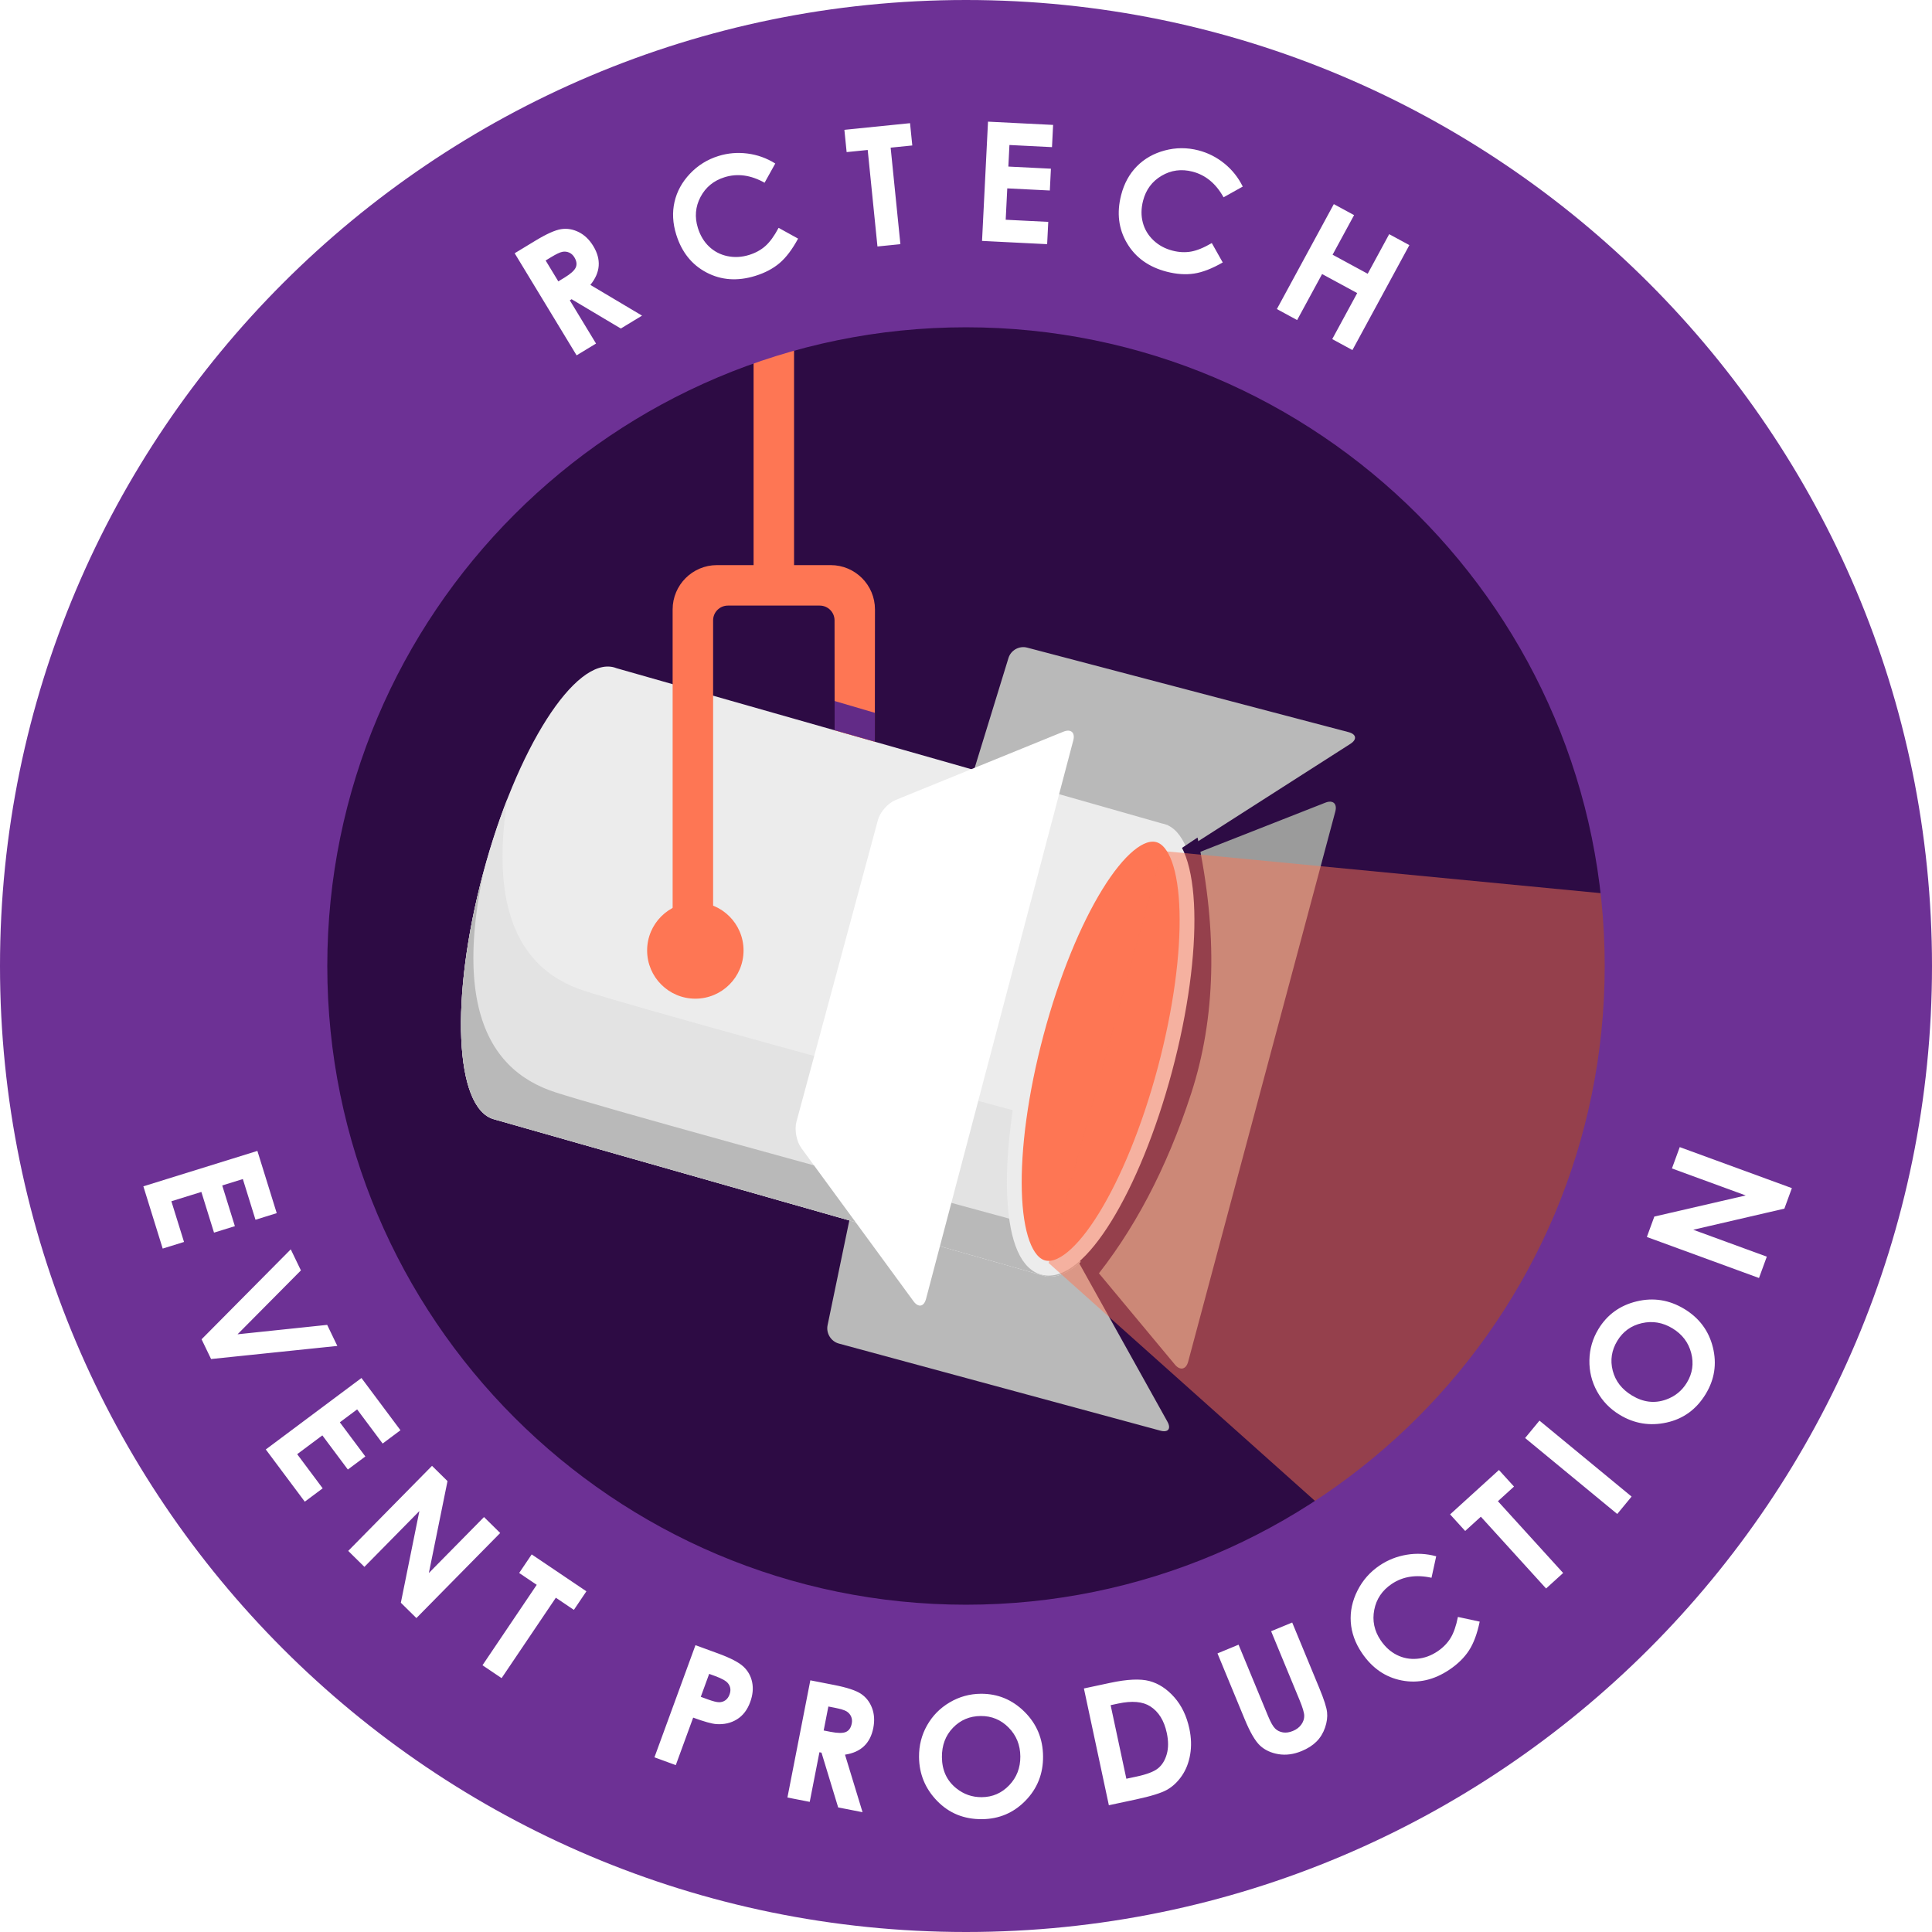 <?xml version="1.0" encoding="UTF-8" standalone="no"?><!-- Generator: Gravit.io --><svg xmlns="http://www.w3.org/2000/svg" xmlns:xlink="http://www.w3.org/1999/xlink" style="isolation:isolate" viewBox="1895.537 1515.901 522.974 522.974" width="522.974pt" height="522.974pt"><defs><clipPath id="_clipPath_avV3GL1ifsvHMNA4FGmn6yKAkXiBS7o3"><rect x="1895.537" y="1515.901" width="522.974" height="522.974"/></clipPath></defs><g clip-path="url(#_clipPath_avV3GL1ifsvHMNA4FGmn6yKAkXiBS7o3)"><rect x="1895.537" y="1515.901" width="522.974" height="522.974" style="fill:rgb(0,0,0)" fill-opacity="0"/><g><circle vector-effect="non-scaling-stroke" cx="2157.024" cy="1777.388" r="197.425" fill="rgb(45,11,68)"/><path d=" M 2168.523 1694.01 L 2157.621 1729.444 L 2203.672 1753.979 L 2261.074 1717.256 C 2262.934 1716.066 2262.71 1714.644 2260.575 1714.083 L 2173.568 1691.204 C 2171.433 1690.643 2169.172 1691.9 2168.523 1694.01 Z " fill="rgb(185,185,185)"/><path d=" M 2126.233 1842.448 L 2119.554 1874.626 C 2119.106 1876.788 2120.472 1879.012 2122.602 1879.589 L 2209.625 1903.165 C 2211.756 1903.742 2212.613 1902.645 2211.539 1900.716 L 2182.215 1848.066 C 2181.141 1846.137 2178.488 1844.369 2176.294 1844.12 L 2131.02 1838.983 C 2128.827 1838.734 2126.682 1840.287 2126.233 1842.448 Z " fill="rgb(185,185,185)"/><path d=" M 2176.871 1841.174 L 2213.57 1885.282 C 2214.982 1886.979 2216.591 1886.626 2217.161 1884.493 L 2256.993 1735.573 C 2257.563 1733.44 2256.358 1732.364 2254.304 1733.172 L 2203.294 1753.224 L 2176.871 1841.174 Z " fill="rgb(155,155,155)"/><path d=" M 2210.032 1738.794 L 2062.497 1696.799 C 2062.285 1696.713 2062.068 1696.639 2061.847 1696.576 C 2051.257 1693.562 2035.341 1718.51 2026.327 1752.253 C 2017.314 1785.997 2018.594 1815.839 2029.184 1818.854 C 2029.386 1818.911 2029.59 1818.959 2029.796 1818.996 L 2029.788 1819.026 L 2179.037 1861.508 L 2179.058 1861.426 C 2189.628 1862.651 2204.829 1838.223 2213.558 1805.546 C 2222.286 1772.87 2221.362 1743.852 2211.678 1739.312 L 2211.69 1739.266 L 2211.351 1739.169 C 2211.139 1739.083 2210.922 1739.009 2210.701 1738.946 C 2210.48 1738.883 2210.257 1738.832 2210.032 1738.794 Z " fill="rgb(236,236,236)"/><clipPath id="_clipPath_noL2UdUce3Jl3pvu6dYi8clJq7iTRuzk"><path d=" M 2210.032 1738.794 L 2062.497 1696.799 C 2062.285 1696.713 2062.068 1696.639 2061.847 1696.576 C 2051.257 1693.562 2035.341 1718.51 2026.327 1752.253 C 2017.314 1785.997 2018.594 1815.839 2029.184 1818.854 C 2029.386 1818.911 2029.59 1818.959 2029.796 1818.996 L 2029.788 1819.026 L 2179.037 1861.508 L 2179.058 1861.426 C 2189.628 1862.651 2204.829 1838.223 2213.558 1805.546 C 2222.286 1772.87 2221.362 1743.852 2211.678 1739.312 L 2211.69 1739.266 L 2211.351 1739.169 C 2211.139 1739.083 2210.922 1739.009 2210.701 1738.946 C 2210.48 1738.883 2210.257 1738.832 2210.032 1738.794 Z " fill="rgb(236,236,236)"/></clipPath><g clip-path="url(#_clipPath_noL2UdUce3Jl3pvu6dYi8clJq7iTRuzk)"><path d=" M 1997.913 1769.648 C 2023.062 1686.537 2053.664 1663.57 2042.062 1697.216 C 2021.367 1757.231 2034.474 1777.925 2053.789 1784.134 Q 2073.104 1790.342 2208.309 1826.903 L 2185.545 1878.64 L 2005.501 1824.833 Q 1990.779 1793.225 1997.913 1769.648 Z " fill="rgb(227,227,227)"/><path d=" M 1990.025 1797.1 C 2015.174 1713.989 2045.776 1691.022 2034.174 1724.669 C 2013.479 1784.683 2026.586 1805.378 2045.901 1811.586 Q 2065.216 1817.795 2200.421 1854.355 L 2200.671 1913.742 L 1997.613 1852.286 Q 1982.89 1820.678 1990.025 1797.1 Z " fill="rgb(185,185,185)"/></g><defs><filter id="OZ3J9hyUDLjyC4q8FAbjSCGWfWIDiNh7" x="-200%" y="-200%" width="400%" height="400%" filterUnits="objectBoundingBox" color-interpolation-filters="sRGB"><feGaussianBlur xmlns="http://www.w3.org/2000/svg" stdDeviation="4.251"/></filter></defs><g filter="url(#OZ3J9hyUDLjyC4q8FAbjSCGWfWIDiNh7)"><path d=" M 2195.6 1758.679 L 2219.699 1742.613 Q 2227.946 1781.27 2217.975 1811.896 Q 2208.004 1842.521 2190.911 1863.175 L 2181.652 1844.658 L 2195.6 1758.679 Z " fill="rgb(45,11,68)"/></g><path d=" M 2176.092 1795.52 C 2184.72 1763.219 2199.515 1739.213 2209.111 1741.944 C 2218.706 1744.675 2219.492 1773.117 2210.864 1805.417 C 2202.235 1837.718 2187.44 1861.724 2177.845 1858.993 C 2168.249 1856.262 2167.464 1827.82 2176.092 1795.52 Z " fill="rgb(254,118,84)" vector-effect="non-scaling-stroke" stroke-width="4" stroke="rgb(236,236,236)" stroke-linejoin="miter" stroke-linecap="square" stroke-miterlimit="3"/><path d=" M 2077.612 1680.872 L 2077.612 1768.41 C 2077.612 1770.617 2079.404 1772.41 2081.612 1772.41 L 2084.568 1772.41 C 2086.776 1772.41 2088.568 1770.617 2088.568 1768.41 L 2088.568 1683.829 C 2088.568 1681.621 2090.361 1679.829 2092.568 1679.829 L 2117.438 1679.829 C 2119.645 1679.829 2121.439 1681.621 2121.441 1683.829 L 2121.465 1713.589 L 2132.348 1716.687 L 2132.382 1680.872 C 2132.389 1674.249 2127.017 1668.872 2120.394 1668.872 L 2110.481 1668.872 L 2110.481 1572.996 L 2099.525 1572.996 L 2099.525 1572.996 L 2099.525 1572.996 L 2099.525 1668.872 L 2089.612 1668.872 C 2082.989 1668.872 2077.612 1674.249 2077.612 1680.872 Z " fill="rgb(254,118,84)"/><clipPath id="_clipPath_cv0lJiIMMDSCTWUtG0dpfU1jotNdidqS"><path d=" M 2077.612 1680.872 L 2077.612 1768.41 C 2077.612 1770.617 2079.404 1772.41 2081.612 1772.41 L 2084.568 1772.41 C 2086.776 1772.41 2088.568 1770.617 2088.568 1768.41 L 2088.568 1683.829 C 2088.568 1681.621 2090.361 1679.829 2092.568 1679.829 L 2117.438 1679.829 C 2119.645 1679.829 2121.439 1681.621 2121.441 1683.829 L 2121.465 1713.589 L 2132.348 1716.687 L 2132.382 1680.872 C 2132.389 1674.249 2127.017 1668.872 2120.394 1668.872 L 2110.481 1668.872 L 2110.481 1572.996 L 2099.525 1572.996 L 2099.525 1572.996 L 2099.525 1572.996 L 2099.525 1668.872 L 2089.612 1668.872 C 2082.989 1668.872 2077.612 1674.249 2077.612 1680.872 Z " fill="rgb(254,118,84)"/></clipPath><g clip-path="url(#_clipPath_cv0lJiIMMDSCTWUtG0dpfU1jotNdidqS)"><defs><filter id="HhcqvjErKhK9stmfL24GFEbU3eKfLTxN" x="-200%" y="-200%" width="400%" height="400%" filterUnits="objectBoundingBox" color-interpolation-filters="sRGB"><feGaussianBlur xmlns="http://www.w3.org/2000/svg" stdDeviation="3.907"/></filter></defs><g filter="url(#HhcqvjErKhK9stmfL24GFEbU3eKfLTxN)"><rect x="2099.388" y="1705.59" width="51.418" height="14.546" transform="matrix(0.96,0.282,-0.282,0.96,568.456,-529.191)" fill="rgb(98,43,135)"/></g></g><defs><filter id="r8c8F2XgwOVZA8xj8WS3SpzQ96FkPk2w" x="-200%" y="-200%" width="400%" height="400%" filterUnits="objectBoundingBox" color-interpolation-filters="sRGB"><feGaussianBlur xmlns="http://www.w3.org/2000/svg" in="SourceGraphic" stdDeviation="8.587"/><feOffset xmlns="http://www.w3.org/2000/svg" dx="0" dy="0" result="pf_100_offsetBlur"/><feFlood xmlns="http://www.w3.org/2000/svg" flood-color="#2D0B44" flood-opacity="0"/><feComposite xmlns="http://www.w3.org/2000/svg" in2="pf_100_offsetBlur" operator="in" result="pf_100_dropShadow"/><feBlend xmlns="http://www.w3.org/2000/svg" in="SourceGraphic" in2="pf_100_dropShadow" mode="normal"/></filter></defs><g filter="url(#r8c8F2XgwOVZA8xj8WS3SpzQ96FkPk2w)"><path d=" M 2133.195 1737.835 L 2111.122 1819.571 C 2110.547 1821.703 2111.138 1824.879 2112.443 1826.66 L 2142.821 1868.144 C 2144.125 1869.925 2145.641 1869.638 2146.204 1867.503 L 2186.063 1716.326 C 2186.626 1714.191 2185.423 1713.134 2183.378 1713.966 L 2137.942 1732.465 C 2135.897 1733.298 2133.77 1735.704 2133.195 1737.835 Z " fill="rgb(255,255,255)"/></g><circle vector-effect="non-scaling-stroke" cx="2083.758" cy="1773.185" r="13.049" fill="rgb(254,118,84)"/><circle vector-effect="non-scaling-stroke" cx="2157.024" cy="1777.388" r="190" fill="none"/><path d=" M 2179.39 1857.775 L 2293.546 1959.747 C 2338.547 1916.721 2384.551 1842.204 2381.546 1762.747 L 2210.147 1746.249 L 2179.39 1857.775 Z " fill="rgb(254,118,84)" fill-opacity="0.5"/><path d=" M 1895.537 1777.388 C 1895.537 1633.069 2012.706 1515.901 2157.024 1515.901 C 2301.343 1515.901 2418.511 1633.069 2418.511 1777.388 C 2418.511 1921.706 2301.343 2038.875 2157.024 2038.875 C 2012.706 2038.875 1895.537 1921.706 1895.537 1777.388 Z  M 1984.131 1777.388 C 1984.131 1681.966 2061.602 1604.495 2157.024 1604.495 C 2252.446 1604.495 2329.917 1681.966 2329.917 1777.388 C 2329.917 1872.81 2252.446 1950.281 2157.024 1950.281 C 2061.602 1950.281 1984.131 1872.81 1984.131 1777.388 Z " fill-rule="evenodd" fill="rgb(109,49,149)"/><g opacity="0"><circle vector-effect="non-scaling-stroke" cx="2157.024" cy="1777.388" r="195.785" fill="rgb(65,46,79)"/></g><path d=" M 2072.689 1991.589 L 2083.793 1961.234 L 2089.922 1963.476 L 2089.922 1963.476 Q 2094.895 1965.296 2096.757 1967.018 L 2096.757 1967.018 L 2096.757 1967.018 Q 2098.619 1968.74 2099.137 1971.257 L 2099.137 1971.257 L 2099.137 1971.257 Q 2099.655 1973.775 2098.605 1976.643 L 2098.605 1976.643 L 2098.605 1976.643 Q 2097.443 1979.821 2095.012 1981.318 L 2095.012 1981.318 L 2095.012 1981.318 Q 2092.581 1982.815 2089.431 1982.599 L 2089.431 1982.599 L 2089.431 1982.599 Q 2087.586 1982.462 2083.17 1980.847 L 2083.17 1980.847 L 2078.467 1993.703 L 2072.689 1991.589 Z  M 2087.503 1969.002 L 2085.231 1975.213 L 2087.067 1975.885 L 2087.067 1975.885 Q 2089.234 1976.678 2090.193 1976.678 L 2090.193 1976.678 L 2090.193 1976.678 Q 2091.153 1976.678 2091.898 1976.143 L 2091.898 1976.143 L 2091.898 1976.143 Q 2092.643 1975.609 2093.013 1974.598 L 2093.013 1974.598 L 2093.013 1974.598 Q 2093.655 1972.844 2092.587 1971.541 L 2092.587 1971.541 L 2092.587 1971.541 Q 2091.816 1970.58 2089.133 1969.599 L 2089.133 1969.599 L 2087.503 1969.002 Z  M 2108.685 2002.47 L 2114.885 1970.749 L 2121.29 1972 L 2121.29 1972 Q 2126.551 1973.029 2128.6 1974.403 L 2128.6 1974.403 L 2128.6 1974.403 Q 2130.649 1975.777 2131.582 1978.221 L 2131.582 1978.221 L 2131.582 1978.221 Q 2132.514 1980.664 2131.933 1983.64 L 2131.933 1983.64 L 2131.933 1983.64 Q 2131.322 1986.767 2129.412 1988.577 L 2129.412 1988.577 L 2129.412 1988.577 Q 2127.502 1990.387 2124.272 1990.875 L 2124.272 1990.875 L 2129.02 2006.445 L 2122.422 2005.155 L 2117.91 1990.325 L 2117.349 1990.216 L 2114.723 2003.65 L 2108.685 2002.47 Z  M 2119.768 1977.837 L 2118.499 1984.328 L 2120.397 1984.699 L 2120.397 1984.699 Q 2123.287 1985.264 2124.523 1984.722 L 2124.523 1984.722 L 2124.523 1984.722 Q 2125.76 1984.18 2126.101 1982.434 L 2126.101 1982.434 L 2126.101 1982.434 Q 2126.304 1981.398 2125.914 1980.528 L 2125.914 1980.528 L 2125.914 1980.528 Q 2125.525 1979.657 2124.684 1979.145 L 2124.684 1979.145 L 2124.684 1979.145 Q 2123.844 1978.634 2121.429 1978.162 L 2121.429 1978.162 L 2119.768 1977.837 Z  M 2161.029 1974.387 L 2161.029 1974.387 L 2161.029 1974.387 Q 2167.884 1974.334 2172.856 1979.261 L 2172.856 1979.261 L 2172.856 1979.261 Q 2177.827 1984.188 2177.883 1991.329 L 2177.883 1991.329 L 2177.883 1991.329 Q 2177.938 1998.404 2173.11 2003.342 L 2173.11 2003.342 L 2173.11 2003.342 Q 2168.281 2008.28 2161.338 2008.334 L 2161.338 2008.334 L 2161.338 2008.334 Q 2154.065 2008.391 2149.214 2003.397 L 2149.214 2003.397 L 2149.214 2003.397 Q 2144.363 1998.403 2144.309 1991.481 L 2144.309 1991.481 L 2144.309 1991.481 Q 2144.273 1986.845 2146.484 1982.939 L 2146.484 1982.939 L 2146.484 1982.939 Q 2148.695 1979.032 2152.599 1976.727 L 2152.599 1976.727 L 2152.599 1976.727 Q 2156.503 1974.423 2161.029 1974.387 Z  M 2161.01 1980.408 L 2161.01 1980.408 L 2161.01 1980.408 Q 2156.528 1980.443 2153.498 1983.587 L 2153.498 1983.587 L 2153.498 1983.587 Q 2150.468 1986.731 2150.506 1991.543 L 2150.506 1991.543 L 2150.506 1991.543 Q 2150.548 1996.904 2154.417 1999.994 L 2154.417 1999.994 L 2154.417 1999.994 Q 2157.425 2002.41 2161.291 2002.379 L 2161.291 2002.379 L 2161.291 2002.379 Q 2165.664 2002.345 2168.715 1999.157 L 2168.715 1999.157 L 2168.715 1999.157 Q 2171.767 1995.969 2171.731 1991.333 L 2171.731 1991.333 L 2171.731 1991.333 Q 2171.695 1986.719 2168.572 1983.546 L 2168.572 1983.546 L 2168.572 1983.546 Q 2165.449 1980.374 2161.01 1980.408 Z  M 2195.695 2004.56 L 2188.94 1972.952 L 2196.073 1971.428 L 2196.073 1971.428 Q 2202.971 1969.953 2206.688 1970.945 L 2206.688 1970.945 L 2206.688 1970.945 Q 2210.405 1971.937 2213.397 1975.32 L 2213.397 1975.32 L 2213.397 1975.32 Q 2216.39 1978.702 2217.487 1983.838 L 2217.487 1983.838 L 2217.487 1983.838 Q 2218.268 1987.491 2217.708 1990.812 L 2217.708 1990.812 L 2217.708 1990.812 Q 2217.148 1994.133 2215.442 1996.61 L 2215.442 1996.61 L 2215.442 1996.61 Q 2213.736 1999.087 2211.409 2000.393 L 2211.409 2000.393 L 2211.409 2000.393 Q 2209.081 2001.699 2202.936 2003.013 L 2202.936 2003.013 L 2195.695 2004.56 Z  M 2198.216 1977.036 L 2196.175 1977.473 L 2200.431 1997.391 L 2203.225 1996.794 L 2203.225 1996.794 Q 2207.35 1995.913 2209.007 1994.57 L 2209.007 1994.57 L 2209.007 1994.57 Q 2210.664 1993.227 2211.368 1990.74 L 2211.368 1990.74 L 2211.368 1990.74 Q 2212.072 1988.253 2211.374 1984.987 L 2211.374 1984.987 L 2211.374 1984.987 Q 2210.3 1979.959 2206.892 1977.788 L 2206.892 1977.788 L 2206.892 1977.788 Q 2203.824 1975.838 2198.216 1977.036 L 2198.216 1977.036 Z  M 2232.459 1981.269 L 2225.098 1963.461 L 2230.804 1961.102 L 2238.795 1980.434 L 2238.795 1980.434 Q 2239.827 1982.931 2240.692 1983.787 L 2240.692 1983.787 L 2240.692 1983.787 Q 2241.556 1984.642 2242.817 1984.846 L 2242.817 1984.846 L 2242.817 1984.846 Q 2244.079 1985.049 2245.5 1984.462 L 2245.5 1984.462 L 2245.5 1984.462 Q 2247.003 1983.841 2247.804 1982.701 L 2247.804 1982.701 L 2247.804 1982.701 Q 2248.605 1981.562 2248.58 1980.324 L 2248.58 1980.324 L 2248.58 1980.324 Q 2248.556 1979.086 2247.314 1976.08 L 2247.314 1976.08 L 2239.617 1957.459 L 2245.323 1955.101 L 2252.684 1972.909 L 2252.684 1972.909 Q 2254.547 1977.417 2254.762 1979.374 L 2254.762 1979.374 L 2254.762 1979.374 Q 2254.976 1981.33 2254.216 1983.546 L 2254.216 1983.546 L 2254.216 1983.546 Q 2253.456 1985.762 2251.91 1987.316 L 2251.91 1987.316 L 2251.91 1987.316 Q 2250.365 1988.87 2247.888 1989.894 L 2247.888 1989.894 L 2247.888 1989.894 Q 2244.639 1991.237 2241.616 1990.739 L 2241.616 1990.739 L 2241.616 1990.739 Q 2238.592 1990.241 2236.63 1988.426 L 2236.63 1988.426 L 2236.63 1988.426 Q 2234.666 1986.61 2232.459 1981.269 L 2232.459 1981.269 Z  M 2284.304 1937.174 L 2284.304 1937.174 L 2283.031 1942.989 L 2283.031 1942.989 Q 2276.795 1941.602 2272.241 1944.674 L 2272.241 1944.674 L 2272.241 1944.674 Q 2268.398 1947.267 2267.535 1951.665 L 2267.535 1951.665 L 2267.535 1951.665 Q 2266.672 1956.064 2269.265 1959.907 L 2269.265 1959.907 L 2269.265 1959.907 Q 2271.071 1962.585 2273.637 1963.875 L 2273.637 1963.875 L 2273.637 1963.875 Q 2276.204 1965.166 2279.134 1964.912 L 2279.134 1964.912 L 2279.134 1964.912 Q 2282.064 1964.659 2284.669 1962.902 L 2284.669 1962.902 L 2284.669 1962.902 Q 2286.891 1961.403 2288.172 1959.333 L 2288.172 1959.333 L 2288.172 1959.333 Q 2289.453 1957.263 2290.182 1953.59 L 2290.182 1953.59 L 2296.076 1954.863 L 2296.076 1954.863 Q 2295.061 1959.762 2293.175 1962.664 L 2293.175 1962.664 L 2293.175 1962.664 Q 2291.289 1965.565 2287.901 1967.851 L 2287.901 1967.851 L 2287.901 1967.851 Q 2281.653 1972.065 2275 1970.788 L 2275 1970.788 L 2275 1970.788 Q 2268.348 1969.511 2264.17 1963.317 L 2264.17 1963.317 L 2264.17 1963.317 Q 2261.467 1959.31 2261.178 1954.972 L 2261.178 1954.972 L 2261.178 1954.972 Q 2260.89 1950.635 2262.991 1946.461 L 2262.991 1946.461 L 2262.991 1946.461 Q 2265.092 1942.287 2268.99 1939.658 L 2268.99 1939.658 L 2268.99 1939.658 Q 2272.306 1937.422 2276.321 1936.754 L 2276.321 1936.754 L 2276.321 1936.754 Q 2280.337 1936.086 2284.304 1937.174 Z  M 2292.144 1930.318 L 2288.065 1925.83 L 2301.285 1913.815 L 2305.364 1918.303 L 2301.006 1922.264 L 2318.666 1941.695 L 2314.048 1945.892 L 2296.388 1926.46 L 2292.144 1930.318 Z  M 2333.308 1925.724 L 2308.37 1905.162 L 2312.256 1900.449 L 2337.194 1921.011 L 2333.308 1925.724 Z  M 2328.213 1875.671 L 2328.213 1875.671 L 2328.213 1875.671 Q 2331.769 1869.81 2338.573 1868.169 L 2338.573 1868.169 L 2338.573 1868.169 Q 2345.378 1866.528 2351.483 1870.232 L 2351.483 1870.232 L 2351.483 1870.232 Q 2357.532 1873.902 2359.196 1880.605 L 2359.196 1880.605 L 2359.196 1880.605 Q 2360.86 1887.308 2357.259 1893.244 L 2357.259 1893.244 L 2357.259 1893.244 Q 2353.486 1899.462 2346.688 1900.965 L 2346.688 1900.965 L 2346.688 1900.965 Q 2339.89 1902.469 2333.973 1898.879 L 2333.973 1898.879 L 2333.973 1898.879 Q 2330.009 1896.474 2327.847 1892.54 L 2327.847 1892.54 L 2327.847 1892.54 Q 2325.684 1888.607 2325.774 1884.074 L 2325.774 1884.074 L 2325.774 1884.074 Q 2325.865 1879.541 2328.213 1875.671 Z  M 2333.326 1878.851 L 2333.326 1878.851 L 2333.326 1878.851 Q 2331 1882.683 2332.084 1886.913 L 2332.084 1886.913 L 2332.084 1886.913 Q 2333.167 1891.142 2337.281 1893.638 L 2337.281 1893.638 L 2337.281 1893.638 Q 2341.864 1896.42 2346.527 1894.751 L 2346.527 1894.751 L 2346.527 1894.751 Q 2350.162 1893.461 2352.168 1890.155 L 2352.168 1890.155 L 2352.168 1890.155 Q 2354.436 1886.417 2353.327 1882.146 L 2353.327 1882.146 L 2353.327 1882.146 Q 2352.217 1877.874 2348.254 1875.469 L 2348.254 1875.469 L 2348.254 1875.469 Q 2344.309 1873.076 2339.968 1874.066 L 2339.968 1874.066 L 2339.968 1874.066 Q 2335.628 1875.056 2333.326 1878.851 Z  M 2371.681 1861.845 L 2341.326 1850.741 L 2343.35 1845.21 L 2368.088 1839.497 L 2348.113 1832.19 L 2350.227 1826.412 L 2380.581 1837.516 L 2378.55 1843.067 L 2353.882 1848.783 L 2373.795 1856.067 L 2371.681 1861.845 Z  M 1934.343 1837.029 L 1965.209 1827.439 L 1970.445 1844.289 L 1964.695 1846.075 L 1961.272 1835.059 L 1955.691 1836.793 L 1959.114 1847.809 L 1953.469 1849.563 L 1950.046 1838.547 L 1941.926 1841.07 L 1945.349 1852.086 L 1939.578 1853.879 L 1934.343 1837.029 Z  M 1950.1 1878.434 L 1974.243 1854.086 L 1976.991 1859.787 L 1959.838 1877.081 L 1984.1 1874.532 L 1986.848 1880.232 L 1952.676 1883.778 L 1950.1 1878.434 Z  M 1967.484 1908.255 L 1993.381 1888.915 L 2003.938 1903.052 L 1999.114 1906.655 L 1992.212 1897.412 L 1987.529 1900.909 L 1994.432 1910.152 L 1989.696 1913.689 L 1982.793 1904.446 L 1975.98 1909.534 L 1982.883 1918.777 L 1978.041 1922.392 L 1967.484 1908.255 Z  M 1989.797 1935.717 L 2012.478 1912.69 L 2016.673 1916.822 L 2011.625 1941.705 L 2026.551 1926.552 L 2030.934 1930.869 L 2008.253 1953.896 L 2004.042 1949.748 L 2009.059 1924.928 L 1994.18 1940.035 L 1989.797 1935.717 Z  M 2036.071 1941.691 L 2039.462 1936.664 L 2054.271 1946.653 L 2050.88 1951.681 L 2045.998 1948.388 L 2031.315 1970.156 L 2026.142 1966.667 L 2040.825 1944.898 L 2036.071 1941.691 Z " fill="rgb(255,255,255)"/><path d=" M 2051.618 1612.089 L 2034.853 1584.455 L 2040.433 1581.07 L 2040.433 1581.07 Q 2045.016 1578.289 2047.456 1577.927 L 2047.456 1577.927 L 2047.456 1577.927 Q 2049.896 1577.564 2052.231 1578.744 L 2052.231 1578.744 L 2052.231 1578.744 Q 2054.566 1579.923 2056.138 1582.516 L 2056.138 1582.516 L 2056.138 1582.516 Q 2057.791 1585.239 2057.597 1587.863 L 2057.597 1587.863 L 2057.597 1587.863 Q 2057.402 1590.487 2055.342 1593.022 L 2055.342 1593.022 L 2069.333 1601.341 L 2063.585 1604.829 L 2050.266 1596.898 L 2049.778 1597.194 L 2056.878 1608.898 L 2051.618 1612.089 Z  M 2043.236 1586.411 L 2046.666 1592.066 L 2048.32 1591.063 L 2048.32 1591.063 Q 2050.837 1589.535 2051.387 1588.302 L 2051.387 1588.302 L 2051.387 1588.302 Q 2051.936 1587.069 2051.013 1585.548 L 2051.013 1585.548 L 2051.013 1585.548 Q 2050.466 1584.646 2049.592 1584.264 L 2049.592 1584.264 L 2049.592 1584.264 Q 2048.718 1583.882 2047.752 1584.07 L 2047.752 1584.07 L 2047.752 1584.07 Q 2046.786 1584.257 2044.682 1585.533 L 2044.682 1585.533 L 2043.236 1586.411 Z  M 2105.395 1560.162 L 2105.395 1560.162 L 2102.502 1565.363 L 2102.502 1565.363 Q 2096.93 1562.24 2091.684 1563.87 L 2091.684 1563.87 L 2091.684 1563.87 Q 2087.257 1565.245 2085.163 1569.209 L 2085.163 1569.209 L 2085.163 1569.209 Q 2083.07 1573.173 2084.446 1577.6 L 2084.446 1577.6 L 2084.446 1577.6 Q 2085.404 1580.685 2087.49 1582.659 L 2087.49 1582.659 L 2087.49 1582.659 Q 2089.576 1584.634 2092.455 1585.235 L 2092.455 1585.235 L 2092.455 1585.235 Q 2095.334 1585.837 2098.334 1584.904 L 2098.334 1584.904 L 2098.334 1584.904 Q 2100.894 1584.109 2102.717 1582.496 L 2102.717 1582.496 L 2102.717 1582.496 Q 2104.54 1580.882 2106.296 1577.576 L 2106.296 1577.576 L 2111.574 1580.492 L 2111.574 1580.492 Q 2109.19 1584.891 2106.549 1587.127 L 2106.549 1587.127 L 2106.549 1587.127 Q 2103.907 1589.362 2100.004 1590.575 L 2100.004 1590.575 L 2100.004 1590.575 Q 2092.807 1592.811 2086.804 1589.672 L 2086.804 1589.672 L 2086.804 1589.672 Q 2080.801 1586.532 2078.585 1579.398 L 2078.585 1579.398 L 2078.585 1579.398 Q 2077.15 1574.782 2078.124 1570.545 L 2078.124 1570.545 L 2078.124 1570.545 Q 2079.096 1566.308 2082.311 1562.916 L 2082.311 1562.916 L 2082.311 1562.916 Q 2085.525 1559.525 2090.016 1558.13 L 2090.016 1558.13 L 2090.016 1558.13 Q 2093.834 1556.943 2097.872 1557.46 L 2097.872 1557.46 L 2097.872 1557.46 Q 2101.91 1557.978 2105.395 1560.162 Z  M 2124.712 1557.073 L 2124.103 1551.039 L 2141.876 1549.244 L 2142.485 1555.278 L 2136.626 1555.87 L 2139.265 1581.994 L 2133.056 1582.621 L 2130.418 1556.497 L 2124.712 1557.073 Z  M 2161.366 1581.113 L 2162.981 1548.832 L 2180.603 1549.714 L 2180.302 1555.727 L 2168.781 1555.15 L 2168.489 1560.988 L 2180.01 1561.564 L 2179.715 1567.467 L 2168.194 1566.891 L 2167.769 1575.384 L 2179.29 1575.96 L 2178.988 1581.995 L 2161.366 1581.113 Z  M 2231.94 1566.403 L 2231.94 1566.403 L 2226.745 1569.31 L 2226.745 1569.31 Q 2223.644 1563.725 2218.324 1562.357 L 2218.324 1562.357 L 2218.324 1562.357 Q 2213.834 1561.203 2209.971 1563.476 L 2209.971 1563.476 L 2209.971 1563.476 Q 2206.108 1565.75 2204.953 1570.24 L 2204.953 1570.24 L 2204.953 1570.24 Q 2204.149 1573.368 2204.887 1576.145 L 2204.887 1576.145 L 2204.887 1576.145 Q 2205.625 1578.921 2207.759 1580.944 L 2207.759 1580.944 L 2207.759 1580.944 Q 2209.893 1582.968 2212.936 1583.75 L 2212.936 1583.75 L 2212.936 1583.75 Q 2215.532 1584.418 2217.931 1584.002 L 2217.931 1584.002 L 2217.931 1584.002 Q 2220.329 1583.587 2223.561 1581.695 L 2223.561 1581.695 L 2226.52 1586.948 L 2226.52 1586.948 Q 2222.182 1589.44 2218.759 1589.955 L 2218.759 1589.955 L 2218.759 1589.955 Q 2215.337 1590.471 2211.379 1589.453 L 2211.379 1589.453 L 2211.379 1589.453 Q 2204.08 1587.576 2200.62 1581.752 L 2200.62 1581.752 L 2200.62 1581.752 Q 2197.161 1575.928 2199.021 1568.692 L 2199.021 1568.692 L 2199.021 1568.692 Q 2200.225 1564.011 2203.278 1560.916 L 2203.278 1560.916 L 2203.278 1560.916 Q 2206.332 1557.822 2210.848 1556.623 L 2210.848 1556.623 L 2210.848 1556.623 Q 2215.365 1555.425 2219.919 1556.596 L 2219.919 1556.596 L 2219.919 1556.596 Q 2223.792 1557.592 2226.956 1560.153 L 2226.956 1560.153 L 2226.956 1560.153 Q 2230.12 1562.714 2231.94 1566.403 Z  M 2241.174 1599.561 L 2256.591 1571.153 L 2262.076 1574.129 L 2256.259 1584.848 L 2265.76 1590.004 L 2271.577 1579.286 L 2277.042 1582.252 L 2261.625 1610.66 L 2256.16 1607.694 L 2262.92 1595.238 L 2253.418 1590.081 L 2246.658 1602.537 L 2241.174 1599.561 Z " fill="rgb(255,255,255)"/></g></g></svg>